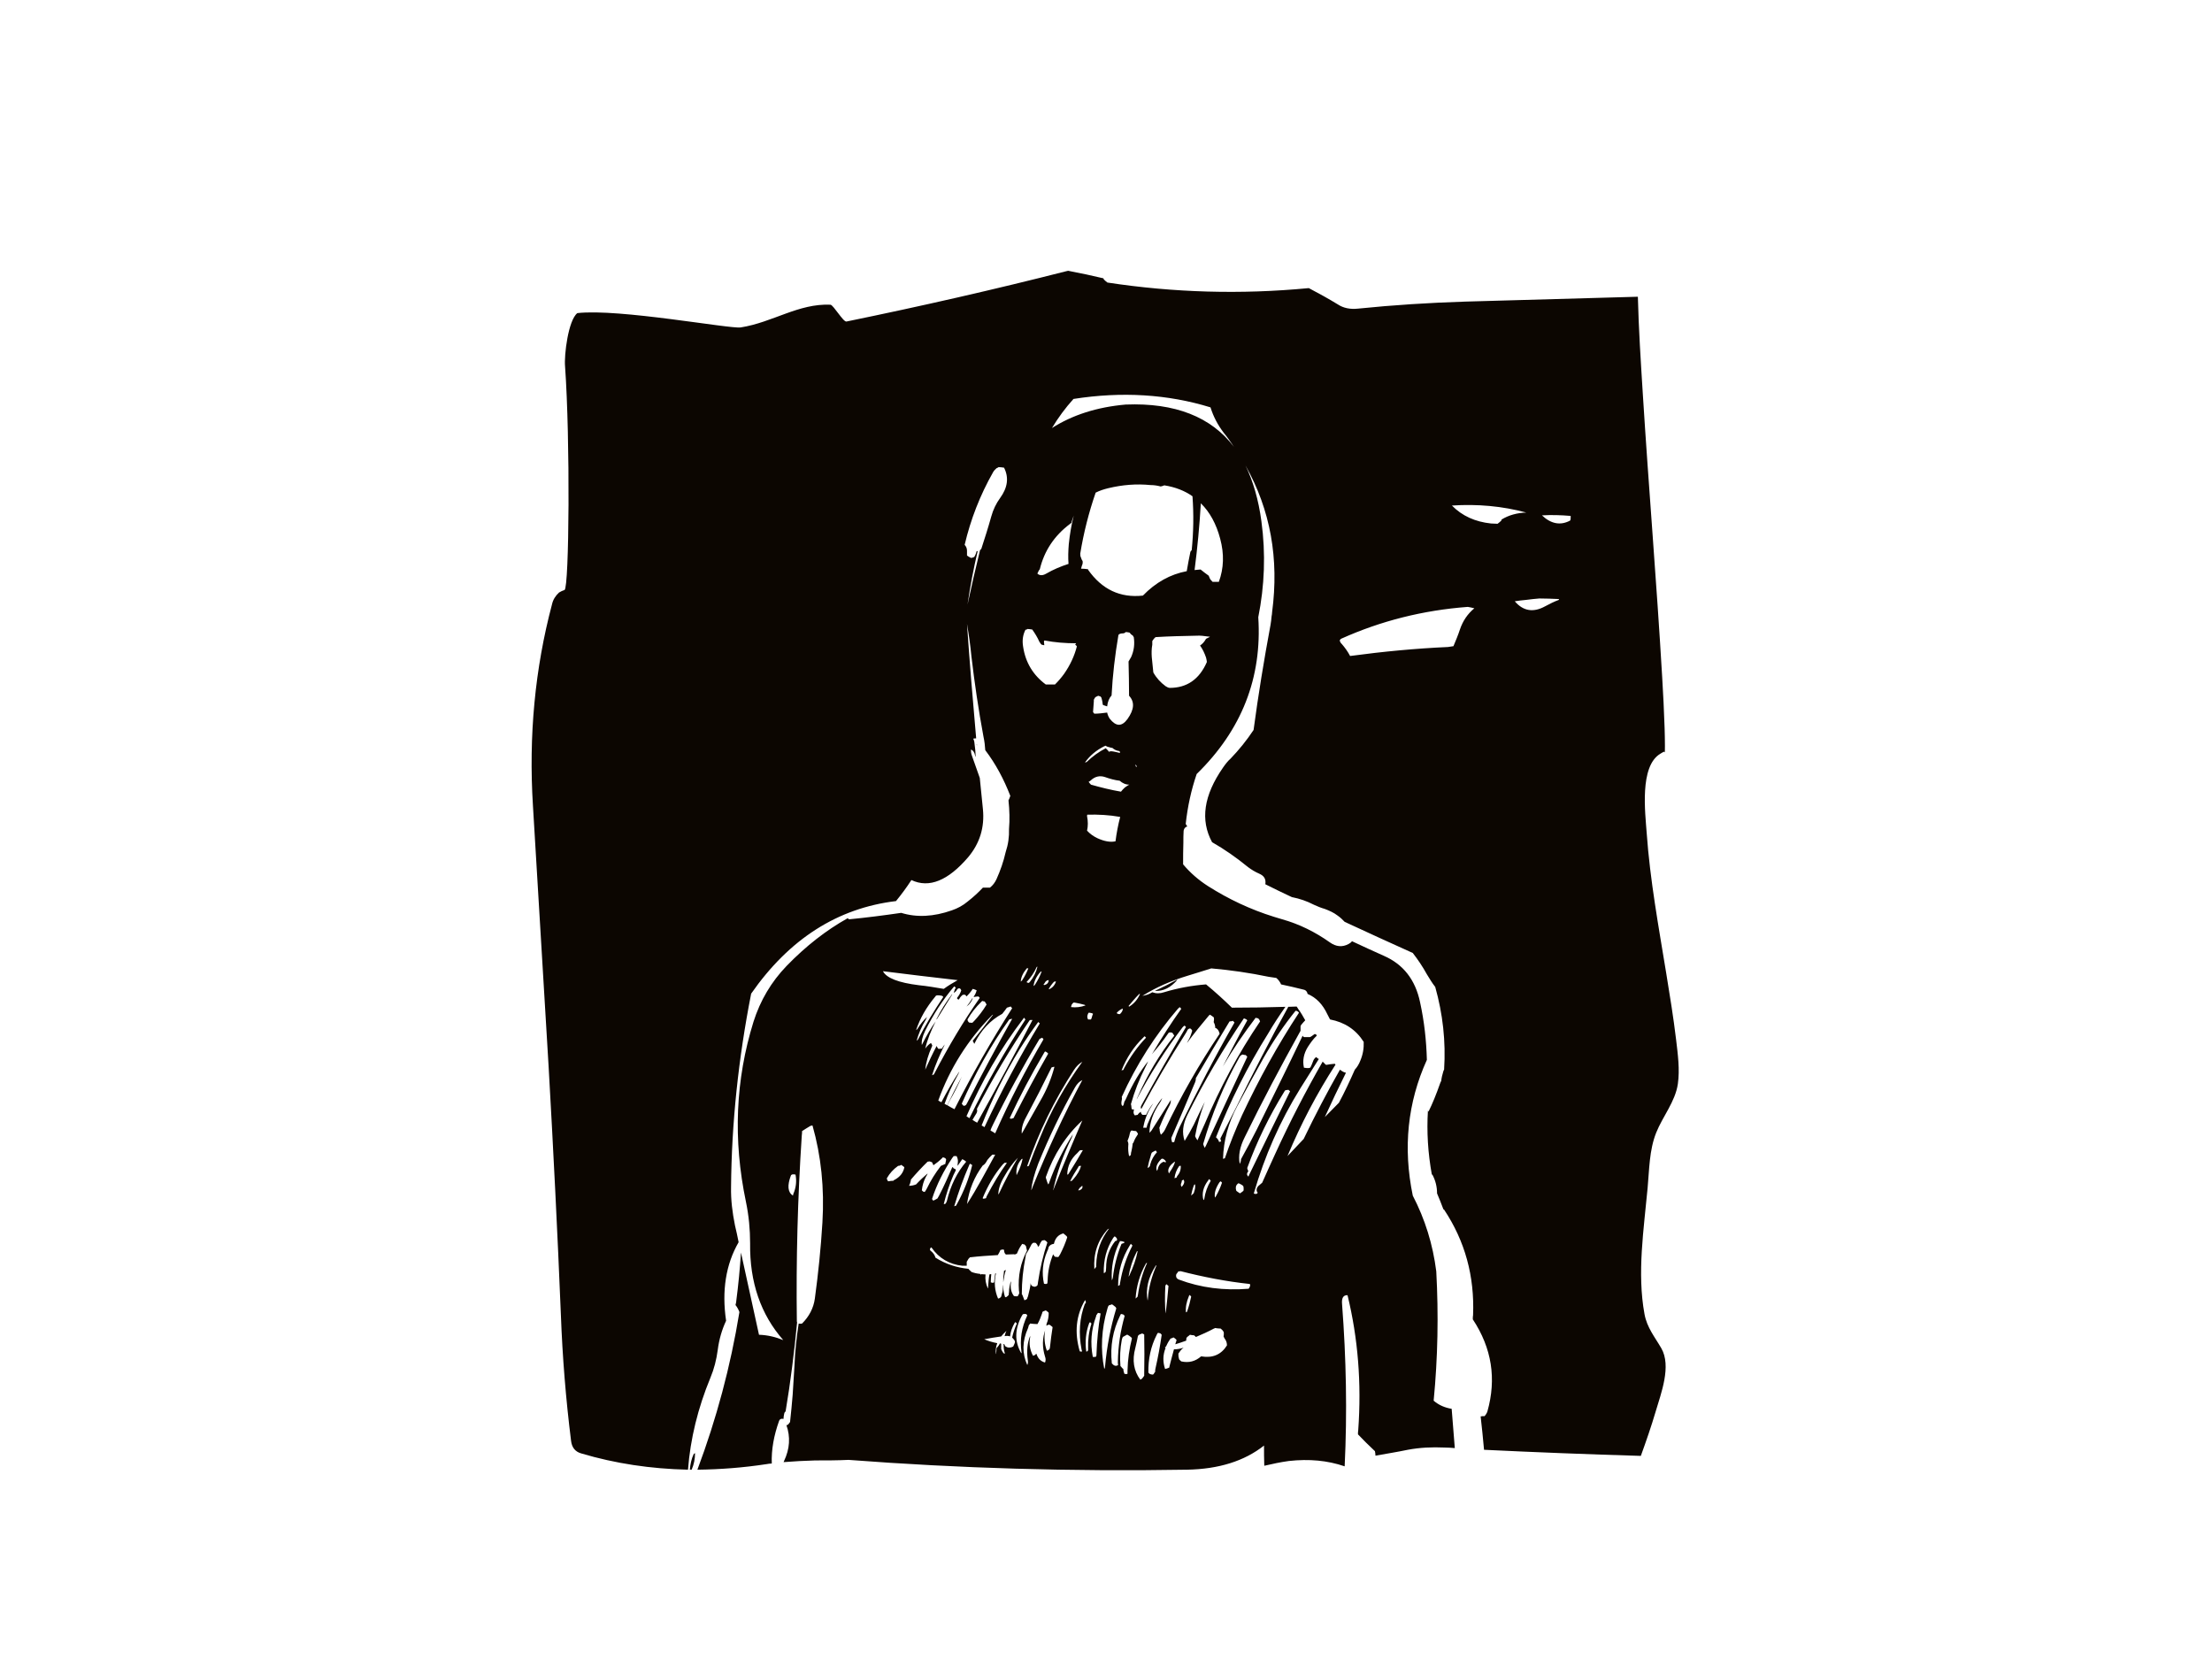 <?xml version="1.0" encoding="utf-8"?>
<!-- Generator: Adobe Illustrator 17.0.0, SVG Export Plug-In . SVG Version: 6.00 Build 0)  -->
<!DOCTYPE svg PUBLIC "-//W3C//DTD SVG 1.1//EN" "http://www.w3.org/Graphics/SVG/1.1/DTD/svg11.dtd">
<svg version="1.1" id="Layer_1" xmlns="http://www.w3.org/2000/svg" xmlns:xlink="http://www.w3.org/1999/xlink" x="0px" y="0px"
	 width="800px" height="600px" viewBox="0 0 800 600" enable-background="new 0 0 800 600" xml:space="preserve">
<g>
	<path fill="#0C0601" d="M598.814,510.437c1.911-6.478,5.749-16.371,2.021-22.833c-2.37-4.109-5.172-7.411-6.08-12.346
		c-2.731-14.834-0.247-30.7,1.122-45.564c0.618-6.715,0.588-13.731,3.101-20.033c2.321-5.822,6.916-11.266,7.84-17.643
		c0.754-5.211-0.012-10.8-0.63-15.98c-0.962-8.057-2.27-16.066-3.578-24.066c-2.743-16.787-5.85-33.641-7.059-50.658
		c-0.516-7.266-2.696-24.223,4.955-28.729c0.903-0.531,1.626-1.128,1.608-0.288c0.018-0.855,0.03-1.71,0.028-2.565
		c-0.005-2.154-0.048-4.308-0.116-6.461c-0.193-6.109-0.514-12.214-0.871-18.317c-2.004-34.315-4.889-68.561-7.034-102.866
		c-0.723-11.569-1.476-23.171-1.762-34.772c-20.837,0.608-41.673,1.203-62.536,1.765c-12.837,0.405-25.769,1.217-38.701,2.537
		c-2.831,0.304-5.285-0.204-7.267-1.521c-3.494-2.131-6.986-4.058-10.478-5.886c-0.093,0-0.093,0-0.188,0
		c-24.448,2.334-48.707,1.624-72.682-2.028c-0.473-0.406-0.944-0.71-1.32-1.218c-0.096,0-0.096-0.201-0.096-0.304
		c-4.247-1.014-8.495-1.928-12.836-2.739c-26.619,6.798-53.426,12.884-80.138,18.363c-1.133,0.203-4.719-5.986-5.758-6.087
		c-11.611-0.507-20.862,6.392-32.471,8.218c-3.776,0.609-43.987-6.9-59.089-5.176c-3.303,2.639-4.814,15.219-4.437,19.277
		c1.888,26.277,1.51,80.047-0.189,80.86c-0.66,0.203-1.32,0.505-1.982,0.911c-1.226,1.118-2.17,2.536-2.548,4.263
		c-6.136,23.131-8.495,47.479-6.891,72.945c1.888,31.347,3.776,62.799,5.664,94.249c1.698,29.829,3.209,59.756,4.437,89.786
		c0.566,15.319,1.793,30.436,3.68,45.551c0.283,2.436,1.51,3.956,3.682,4.566c12.27,3.654,25.108,5.581,38.606,5.884
		c0.849-11.16,3.587-22.319,8.118-33.276c1.321-3.145,2.17-6.492,2.642-10.043c0.473-3.754,1.51-7.305,3.021-10.551
		c-1.605-10.857-0.095-20.392,4.531-28.406c-0.377-2.029-0.849-4.059-1.322-6.089c-0.944-4.665-1.51-9.231-1.416-13.796
		c0.189-23.131,2.644-46.467,7.269-70.002c13.781-19.785,31.242-30.945,52.386-33.482c1.983-2.434,3.871-4.969,5.569-7.608
		c6.418,3.043,13.311,0.203,20.577-8.319c4.154-4.972,5.947-10.753,5.286-17.348c-0.377-3.753-0.754-7.508-1.132-11.262
		c-0.944-2.636-1.888-5.276-2.831-8.015c-0.284-0.711-0.378-1.523-0.378-2.233c0.755,0.204,1.322,1.015,1.51,2.132
		c0,0.203,0.095,0.406,0.189,0.507c0-1.624-0.189-3.45-0.471-5.478c-0.095-0.408-0.189-0.712-0.378-1.117
		c0.283-0.102,0.66-0.102,1.038-0.102c0-0.101,0-0.101,0-0.202c-1.226-13.696-2.359-27.495-3.302-41.192
		c0.66,3.856,1.227,7.713,1.605,11.769c1.132,9.639,2.547,19.277,4.341,28.916c0.378,1.725,0.567,3.347,0.66,4.971
		c3.776,4.971,6.703,10.449,9.062,16.536c-0.095,0.305-0.283,0.71-0.378,1.016c-0.095,0.201-0.189,0.405-0.283,0.608
		c0.377,3.549,0.472,6.999,0.188,10.348c0.095,2.841-0.282,5.58-1.226,8.419c-0.755,3.349-1.887,6.596-3.304,9.74
		c-0.566,1.219-1.321,2.232-2.359,3.044h-2.549c-1.604,1.725-3.492,3.451-5.568,5.073c-1.698,1.421-3.587,2.435-5.664,3.146
		c-6.608,2.333-12.743,2.636-18.313,0.911c-6.323,0.915-12.552,1.725-18.877,2.334c-0.189-0.101-0.377-0.304-0.472-0.406
		c-7.835,4.362-15.197,10.146-22.087,17.247c-5.571,5.784-9.534,12.48-11.988,20.19c-6.514,21.001-7.457,42.611-2.737,65.133
		c1.037,4.971,1.51,10.043,1.51,15.015c-0.189,14.103,3.869,25.768,11.987,35.003c-2.737-1.116-5.664-1.828-8.778-1.929
		c-2.172-9.943-4.343-19.784-6.514-29.725c-0.377,5.782-0.943,11.666-1.698,17.451c0,0.507-0.189,1.015-0.284,1.52
		c0.284,0.406,0.567,0.711,0.756,1.116c0.283,0.507,0.471,0.914,0.66,1.421c-3.209,19.683-8.306,38.653-15.196,57.016
		c8.211-0.1,16.518-0.71,25.107-2.029c0.567-0.101,1.133-0.201,1.794-0.201c-0.19-4.972,0.755-10.146,2.642-15.422
		c0.189-0.607,0.755-0.911,1.606-0.711c0-0.606,0.094-1.113,0.189-1.621c0.093-0.205,0.093-0.409,0.093-0.51
		c0.095-0.204,0.284-0.405,0.472-0.609c1.794-10.652,3.115-21.405,4.154-32.158c-0.094-0.204-0.094-0.407-0.094-0.61
		c-0.283-21.914,0.283-44.234,1.792-67.06c0.095-0.509,0.095-1.014,0.095-1.521c0.944-0.609,1.888-1.219,2.926-1.828
		c0.188-0.101,0.472-0.201,0.85-0.201c3.114,10.956,4.341,22.622,3.587,35.102c-0.567,9.334-1.51,18.464-2.738,27.492
		c-0.473,3.45-2.076,6.492-4.625,9.03c-0.473,0.101-0.85,0.101-1.228,0c-0.754,4.97-1.321,10.043-1.51,15.117
		c-0.189,3.55-0.472,7.103-0.66,10.652c-0.283,3.247-0.567,6.593-0.944,9.84c-0.283,0.408-0.567,0.812-0.945,1.115h-0.376
		c1.51,4.264,1.226,8.624-0.85,12.987c-0.095,0.204-0.095,0.305-0.189,0.408c3.869-0.305,7.645-0.508,11.42-0.61
		c3.965,0,8.023,0,12.082-0.203c39.834,3.041,80.611,4.261,122.426,3.549c11.515-0.201,20.766-3.144,27.846-8.722
		c0,2.436,0,4.867,0.094,7.302c3.02-0.711,5.946-1.317,8.873-1.724c7.362-0.811,13.97-0.203,20.198,1.929
		c0.946-19.482,0.568-38.96-0.943-58.742c-0.189-2.13,0.473-3.248,1.982-3.144c3.775,15.522,5.097,31.755,3.87,48.799
		c-0.095,0.505-0.095,1.014-0.095,1.521c1.702,1.826,3.776,3.855,6.136,6.086c0.095,0.51,0.188,1.015,0.188,1.625
		c3.966-0.711,7.835-1.32,11.705-2.131c4.341-0.812,8.684-1.015,13.215-0.812c1.32,0,2.547,0.102,3.776,0.203
		c-0.379-4.77-0.755-9.535-1.132-14.203c-2.455-0.405-4.627-1.318-6.515-2.943c1.511-15.623,1.795-31.146,0.945-46.767
		c-1.227-9.74-4.059-18.871-8.495-27.392c-3.587-17.351-1.888-33.685,5.098-49.104c-0.189-7-0.945-13.899-2.454-20.798
		c-1.699-8.218-6.135-13.798-13.121-16.841c-3.87-1.726-7.643-3.449-11.515-5.274c-0.283,0.404-0.661,0.709-1.228,1.013
		c-2.266,1.216-4.53,1.015-6.796-0.609c-5.286-3.755-11.044-6.594-17.179-8.32c-1.039-0.304-1.981-0.609-3.021-0.912
		c-8.495-2.64-16.424-6.393-23.785-11.06c-3.493-2.232-6.515-4.87-9.062-7.914c0-2.637,0-5.174,0.094-7.811
		c0-1.421,0-2.941,0.095-4.362c0.095-0.203,0.095-0.404,0.188-0.608c0.284-0.507,0.661-0.811,1.134-0.912
		c-0.19-0.306-0.378-0.61-0.567-0.913c0.661-6.191,1.983-12.277,3.965-18.061c16.33-15.928,23.693-34.897,22.277-56.71
		c2.265-11.365,2.737-22.93,1.132-34.698c-1.038-7.813-3.02-14.507-5.758-20.189c9.062,16.131,12.176,33.784,9.628,53.058
		c0,0.507-0.096,1.015-0.189,1.523c-0.094,1.014-0.189,2.028-0.377,3.044c-2.36,12.681-4.437,25.362-6.136,38.044
		c-2.548,3.855-5.38,7.306-8.307,10.349c-1.038,0.913-1.888,2.029-2.737,3.247c-6.985,10.043-8.306,18.972-3.964,26.989
		c4.435,2.535,8.684,5.476,13.026,9.026c1.226,0.914,2.549,1.725,3.965,2.334c1.888,0.812,2.549,2.028,2.267,3.856
		c3.208,1.622,6.417,3.145,9.626,4.667c2.739,0.507,5.38,1.418,7.93,2.739c1.321,0.609,2.548,1.114,3.963,1.521
		c1.604,0.609,3.211,1.318,4.532,2.334c1.038,0.71,1.888,1.52,2.641,2.331c8.308,3.857,16.52,7.612,24.637,11.262
		c1.888,2.435,3.587,4.973,5.098,7.711c0.944,1.521,1.886,3.146,3.019,4.566c2.738,9.74,3.871,19.682,3.21,29.928
		c-0.095,0.101-0.189,0.305-0.283,0.609c-0.377,1.217-0.661,2.435-0.755,3.449c-0.189,0.305-0.283,0.609-0.378,0.812
		c-1.416,4.059-2.831,7.508-4.247,10.349c0-0.203-0.095-0.304-0.188-0.406c-0.473,7.607,0,15.32,1.415,23.131
		c0.093,0,0.189,0,0.189,0c1.132,2.131,1.699,4.363,1.699,6.799c0.85,1.927,1.51,3.752,2.265,5.681
		c0.095,0.101,0.189,0.203,0.283,0.203c7.551,11.362,11.042,24.043,10.477,38.145c-0.095,0.406-0.095,0.915-0.095,1.524
		c6.893,10.449,8.59,21.507,5.287,33.275c-0.189,0.609-0.567,1.219-1.039,1.728c-0.471,0-0.943,0-1.416,0.101
		c0.473,3.956,0.85,8.013,1.229,12.072c18.902,0.918,37.805,1.646,56.708,2.206C595.357,521.22,597.209,515.875,598.814,510.437z
		 M361.715,180.097c-1.416,1.927-2.549,4.262-3.209,6.696c-1.133,4.058-2.36,7.913-3.588,11.668
		c-0.094,0.203-0.282,0.304-0.378,0.407c-0.094,0-0.094,0-0.094,0.101c-1.605,6.492-3.114,13.086-4.53,19.682
		c0.943-6.494,2.17-12.989,3.681-19.379c-0.095,0-0.284,0.104-0.379,0.104c-0.093,0.201-0.189,0.404-0.189,0.607
		c-0.189,0.507-0.377,1.015-0.66,1.422c-0.189,0.101-0.284,0.101-0.378,0.202c-0.283,0-0.471,0.102-0.66,0.203
		c-0.378-0.101-0.661-0.304-1.039-0.507c-0.188-0.101-0.377-0.304-0.566-0.404v-1.725c0-0.811-0.283-1.521-0.849-2.131
		c2.17-9.232,5.568-17.955,10.288-26.277c0.283-0.507,0.755-1.014,1.226-1.419c0.283-0.102,0.473-0.204,0.66-0.305v-0.102
		c0.757,0,1.416,0.102,2.077,0.203C364.923,172.691,364.451,176.343,361.715,180.097z M287.239,430.992
		c-0.189,0.405-0.377,0.912-0.471,1.421c-1.889-1.219-2.078-3.654-0.756-7.206c0.189-0.505,0.756-0.608,1.7-0.404
		C288.089,426.832,287.995,428.861,287.239,430.992z M375.401,206.981c0.094-0.203,0.189-0.406,0.283-0.609
		c0.189-0.203,0.284-0.406,0.378-0.507c1.605-6.595,5.192-12.072,10.855-16.332c0.188-0.205,0.378-0.306,0.567-0.408
		c0.189-0.911,0.566-1.825,0.848-2.638c-0.848,3.348-1.415,6.696-1.793,10.349c-0.189,2.434-0.283,4.768-0.094,7.102
		c-2.832,0.912-5.476,2.028-8.118,3.551c-1.227,0.708-2.266,0.708-3.115,0C375.212,207.286,375.307,207.084,375.401,206.981z
		 M370.87,227.779c0.094,0,0.189-0.101,0.378-0.101c0.094,0,0.188-0.102,0.282-0.102v-0.1c0.567,0,1.133,0.1,1.795,0.202
		c0.944,1.319,1.888,2.841,2.548,4.363c0.283,0.407,0.472,0.813,0.849,1.118c0.284,0.101,0.661,0.101,0.945,0.203
		c0-0.203,0-0.305,0-0.305c-0.095-0.406-0.095-0.814-0.095-1.217c0.095,0,0.095-0.103,0.189-0.204
		c3.68,0.71,7.55,1.016,11.421,1.016c-0.095,0.102-0.189,0.406-0.378,0.507c0.094,0,0.189,0.101,0.189,0.101
		c0.189,0.102,0.284,0.303,0.472,0.507c-0.849,3.347-2.36,6.697-4.624,9.943c-1.038,1.421-2.077,2.638-3.304,3.854h-3.303
		c-4.531-3.348-7.363-7.914-8.213-13.694C369.643,231.635,369.927,229.605,370.87,227.779z M422.408,373.874
		c0.094-0.205,0.189-0.306,0.378-0.409c0.094,0,0.189-0.101,0.282-0.101c0.284,0,0.567,0.101,0.85,0.101
		c0.189,0.203,0.378,0.409,0.474,0.609c0.093,0.102,0.188,0.305,0.283,0.508c-5.38,6.798-9.721,14.202-13.214,22.118
		c-0.189,0.305-0.284,0.609-0.378,0.913c4.813-9.133,10.383-17.857,16.612-26.075c0.189-0.201,0.473-0.507,0.756-0.608
		c0.094,0.101,0.283,0.305,0.471,0.507c-5.475,9.334-10.854,18.669-16.046,28.203c-0.378,0.61-0.378,1.116-0.095,1.422
		c4.909-9.234,10.195-18.161,15.764-26.886c0.377-0.609,0.755-1.217,1.038-1.826c0.66-0.609,1.132-0.507,1.604,0.405
		c-0.377,1.318-0.849,2.639-1.604,3.856c-0.095,0.203-0.189,0.406-0.283,0.609c2.454-3.346,5.097-6.594,7.834-9.842
		c0.189-0.203,0.283-0.304,0.473-0.405c0.471,0.305,0.944,0.609,1.416,1.014c0,0.305,0.094,0.709,0,1.014
		c0,0.204,0,0.408-0.094,0.609c0.283,0.508,0.471,1.016,0.565,1.625c0,0.203,0,0.303-0.094,0.404
		c0.756,0.305,1.227,0.811,1.51,1.624c0,0.202,0.189,0.405,0.189,0.61c-7.363,10.956-13.97,22.418-19.728,34.595
		c-0.377,0.81-0.943,1.418-1.51,1.928c-0.285-0.61-0.473-1.319-0.473-2.029c-0.094-0.205-0.094-0.409-0.094-0.509
		c1.133-2.841,2.359-5.58,3.774-8.218c0.284-0.607,0.378-1.115,0.378-1.826c-2.265,3.652-4.625,7.307-6.984,11.059
		c-0.189,0.304-0.473,0.507-0.755,0.812c0.095-3.755,1.321-7.304,3.775-10.857c0.378-0.608,0.661-1.114,0.85-1.724
		c-1.983,2.434-3.776,5.682-5.379,9.637c-0.096,0.407-0.19,0.71-0.285,1.117h-1.226c0.472-2.637,1.415-5.276,3.021-7.813
		c0.283-0.405,0.471-0.71,0.66-1.012c-0.849,0.912-1.509,2.028-2.169,3.246c-0.096,0.304-0.285,0.608-0.474,0.912h-1.32
		c-0.189-0.202-0.379-0.405-0.473-0.609c0-0.101-0.095-0.304-0.095-0.506c-0.283,0.203-0.566,0.405-0.754,0.608
		s-0.283,0.306-0.376,0.507c-0.378,0.102-0.756,0.102-1.038,0.203c-0.473-0.507-0.567-1.115-0.378-1.724
		c0.093-0.102,0-0.305,0-0.507c-0.567,0.303-0.85,0-0.85-0.711c0-0.407-0.094-0.812-0.189-1.117c1.321-4.666,3.02-9.03,5.192-13.289
		c0.378-0.71,0.756-1.522,1.039-2.232c-2.927,3.652-5.569,8.117-7.93,13.393c-0.189,0.405-0.376,0.81-0.661,1.216
		c-0.093,0.304-0.189,0.711-0.283,1.115c-0.094,0.102-0.188,0.305-0.283,0.507c-0.567-0.302-0.661-1.012-0.376-2.231
		c0.093-0.306,0.093-0.71,0-1.115c5.285-11.668,12.081-22.321,20.293-31.857c0.283-0.303,0.472-0.406,0.661-0.609
		c0.189,0.203,0.377,0.407,0.567,0.609c-3.682,5.174-7.079,10.45-10.384,16.03c-0.095,0.102-0.189,0.203-0.283,0.407
		C418.632,378.946,420.614,376.511,422.408,373.874z M454.122,368.09c0.378,0.1,0.661,0.202,0.945,0.202
		c0.095,0.203,0.283,0.404,0.471,0.609c0,0.203,0.095,0.305,0.189,0.508c-7.929,11.667-14.536,24.045-20.011,37.031
		c-0.945,2.029-1.794,4.058-2.642,5.986c-0.189-0.304-0.378-0.609-0.567-0.912c-0.095-0.205-0.19-0.406-0.283-0.609
		c0.754-4.262,1.981-8.321,3.492-12.378c-1.321,2.638-2.642,5.375-3.964,8.217c-1.039,2.028-2.171,4.058-3.303,5.885
		c-1.039-2.942-0.661-5.986,0.944-9.333c6.136-12.276,12.931-23.842,20.482-35.002c0.283,0.101,0.471,0.203,0.756,0.305
		c0.189,0.1,0.376,0.304,0.471,0.404c-3.115,5.581-5.947,11.162-8.873,16.742C445.911,379.452,449.875,373.669,454.122,368.09z
		 M436.188,414.251c-0.189,0.303-0.283,0.609-0.472,0.912c0-0.102-0.095-0.203-0.188-0.405c-0.189-0.305-0.284-0.711-0.379-1.015
		c3.115-10.856,7.457-21.304,13.026-31.245c0.284-0.61,0.66-0.915,1.227-1.118c0.377,0.102,0.755,0.203,1.133,0.203
		c0.189,0.203,0.377,0.407,0.566,0.609C446.1,392.743,441.191,403.496,436.188,414.251z M437.887,427.033
		c-1.227,2.029-1.982,4.161-2.359,6.595c0,0.102-0.095,0.305-0.284,0.406c-0.66-2.332-0.095-4.768,1.7-7.102
		c0.093-0.201,0.188-0.304,0.377-0.507C437.509,426.629,437.699,426.832,437.887,427.033z M431.846,431.092
		c0,0.203-0.094,0.406-0.189,0.508c-0.283,0.304-0.567,0.506-0.849,0.812c0.189-1.32,0.566-2.639,1.038-3.858
		c0.095-0.101,0.189-0.202,0.378-0.202C432.318,429.266,432.224,430.179,431.846,431.092z M427.693,428.861
		c-0.095,0.1-0.188,0.202-0.283,0.405c-0.377-0.405-0.471-0.913-0.093-1.622c0-0.102,0.093-0.304,0.093-0.406
		c0-0.204,0-0.305,0.096-0.305c0-0.101,0.093-0.101,0.188-0.101c0.189-0.101,0.283-0.101,0.378-0.203
		C428.449,427.339,428.354,428.049,427.693,428.861z M426.749,407.352c-0.849,1.826-1.604,3.755-2.076,5.682
		c-0.283,0-0.472,0.1-0.756,0.1c-0.093-0.304-0.188-0.709-0.283-1.116v-0.506c2.925-6.698,5.758-13.395,8.59-20.089
		c0.189-0.406,0.283-0.913,0.283-1.523c3.964-6.798,8.022-13.694,12.176-20.493c0.377,0,0.662-0.101,0.944-0.101
		c0-0.103,0.189-0.103,0.283-0.103c0.189,0.203,0.378,0.405,0.566,0.609C439.492,381.99,432.979,394.569,426.749,407.352z
		 M419.953,419.223c0.189-0.203,0.473-0.203,0.755-0.103c0.189,0.103,0.377,0.305,0.66,0.508c0.095,0.203,0.189,0.404,0.378,0.507
		c-0.095,0.202-0.189,0.202-0.189,0.202c-0.283,0-0.472,0-0.66-0.202c-1.133,0.406-1.889,1.318-2.173,2.739
		c-0.093,0.203-0.188,0.405-0.282,0.61C417.877,422.267,418.348,420.847,419.953,419.223z M415.989,421.15
		c0,0.101-0.095,0.304-0.095,0.507c-0.093,0.203-0.188,0.304-0.282,0.405c-0.189,0.204-0.378,0.305-0.567,0.305
		c0.283-1.421,0.661-2.943,1.133-4.362c0.094-0.406,0.188-0.811,0.377-1.116c0.283-0.203,0.566-0.405,0.85-0.508
		c0.189-0.1,0.377-0.201,0.567-0.304c0.095,0.204,0.283,0.407,0.472,0.61C417.31,417.903,416.461,419.425,415.989,421.15z
		 M421.464,465.079c0.094-0.306,0.189-0.506,0.471-0.607c0.19,0.201,0.379,0.404,0.662,0.607c-0.283,3.145-0.567,6.29-0.945,9.336
		c0,0.2-0.095,0.404-0.095,0.609C421.274,472.18,421.274,468.833,421.464,465.079z M424.578,420.337
		c0.095-0.101,0.283-0.202,0.378-0.202c-0.189,1.015-0.85,2.232-1.889,3.753c-0.093,0.205-0.188,0.406-0.282,0.507
		C422.125,423.179,422.691,421.759,424.578,420.337z M426.371,421.86c0.189-0.203,0.378-0.303,0.661-0.203
		c0.094,1.42-0.377,2.637-1.322,3.755c-0.093,0.203-0.189,0.303-0.189,0.506c-0.283,0-0.471,0.102-0.755,0.205
		C424.956,424.496,425.522,423.077,426.371,421.86z M393.145,300.42c0.378-1.623,0.378-3.349,0-5.276c0-0.101,0-0.305,0.095-0.507
		c3.965-0.1,7.929,0.102,11.894,0.812c-0.756,2.84-1.321,5.884-1.699,8.825c-1.888,0.407-4.059,0-6.513-1.115
		C395.412,302.449,394.185,301.536,393.145,300.42z M395.317,366.67c-0.189,0.304-0.283,0.709-0.377,1.014
		c-0.095,0.407-0.189,0.71-0.377,1.013h-1.039c-0.283-0.506-0.378-1.013-0.188-1.622c0.095-0.405,0.283-0.609,0.376-0.81
		c0.285,0,0.567,0,0.851,0.101C394.845,366.365,395.035,366.466,395.317,366.67z M408.343,251.621
		c2.078,2.232,1.889,4.97-0.566,8.421c-2.075,2.84-4.153,2.738-6.419-0.102c-0.472-0.708-0.754-1.42-0.943-2.231
		c-1.606,0.202-3.115,0.405-4.625,0.405c-0.19-0.203-0.378-0.405-0.473-0.608c0.095-1.218,0.189-2.536,0.283-3.854v-0.611
		c0.095-0.1,0.19-0.305,0.284-0.508c0.094-0.202,0.283-0.406,0.472-0.507c0.189-0.101,0.378-0.203,0.567-0.203
		c0.094-0.101,0.094-0.203,0.094-0.203c0.283,0,0.566,0.203,0.849,0.203c0.189,0.101,0.378,0.304,0.473,0.508
		c0.189,0.61,0.283,1.115,0.378,1.622c0,0.405,0.093,0.711,0.189,1.016c0.472,0.1,1.038,0.403,1.51,0.505
		c0.189-1.723,0.754-3.043,1.605-3.956c0.376-7.304,1.227-14.507,2.453-21.709c0-0.306,0.377-0.609,1.132-0.711
		c0.755,0,1.226-0.103,1.51-0.507c0.473,0,0.945,0.101,1.417,0.203c0.283,0.405,0.66,0.81,1.132,1.015
		c0.094,0.202,0.189,0.403,0.377,0.608c0.378,2.536,0.093,4.87-0.944,7.203c-0.283,0.506-0.66,1.117-0.944,1.624
		C408.25,243.403,408.343,247.46,408.343,251.621z M405.417,286.319c-3.586-0.609-7.267-1.521-10.854-2.536
		c-0.283-0.306-0.566-0.612-0.851-1.016c0.285-0.101,0.473-0.306,0.757-0.507c1.604-1.521,3.396-1.827,5.19-1.217
		c1.699,0.608,3.492,1.116,5.286,1.318c1.039,0.913,2.171,1.422,3.494,1.422c-0.661,0.305-1.134,0.709-1.606,1.015
		C406.267,285.305,405.795,285.812,405.417,286.319z M406.078,364.742c0,0.709-0.283,1.216-0.754,1.724
		c-0.095,0.102-0.189,0.203-0.283,0.305c-0.283,0-0.662,0-0.944-0.203c-0.096,0-0.189-0.102-0.189-0.304
		C404.568,365.554,405.323,365.046,406.078,364.742z M399.376,269.884c0.189,0,0.283-0.102,0.377-0.204
		c0.472,0.305,1.038,0.508,1.604,0.609c0.284,0.101,0.662,0.203,0.944,0.203c0.661,0.608,1.511,1.015,2.36,1.115
		c0.189,0,0.283,0.102,0.378,0.305v0.404c-0.944-0.202-1.983-0.507-3.02-0.608c-0.378,0-0.662,0-0.945,0.203
		c-0.189-0.305-0.378-0.508-0.567-0.71c-0.189-0.103-0.377-0.407-0.567-0.609c-2.548,1.319-4.814,2.943-6.89,4.972
		c-0.283,0.101-0.472,0.203-0.66,0.203C394.185,273.232,396.545,271.304,399.376,269.884z M400.509,444.686
		c0.189-0.101,0.377-0.303,0.567-0.303c-2.926,3.755-4.53,8.115-4.625,13.289v0.507c-0.189,0.305-0.473,0.509-0.661,0.811
		C395.412,453.311,397.016,448.645,400.509,444.686z M402.585,447.73c0.095-0.202,0.378-0.404,0.566-0.609
		c0.284,0.204,0.473,0.407,0.662,0.609c0.095,0.204,0.188,0.305,0.188,0.508c0,0.202,0,0.305-0.093,0.407
		c-0.189,0.101-0.284,0.201-0.567,0.201c-2.171,2.74-3.304,5.986-3.304,9.74c0,0.303-0.094,0.711-0.094,1.114
		c0,0.205-0.094,0.306-0.189,0.408c-0.095,0.101-0.283,0.303-0.565,0.303C399.092,455.745,400.132,451.586,402.585,447.73z
		 M404.757,449.455c0.188-0.203,0.283-0.507,0.283-0.609c0.566,0,1.038,0.102,1.51,0.304c0.093,0,0.189,0.103,0.189,0.204
		c-0.095,0-0.189,0.101-0.284,0.202c-0.282,0.102-0.566,0.203-0.849,0.305c-1.605,3.958-2.643,8.016-3.115,12.175
		c-0.095,0.407-0.189,0.71-0.378,1.015C401.831,458.383,402.681,453.919,404.757,449.455z M408.627,450.366
		c0.094-0.201,0.189-0.302,0.377-0.506c0.189,0.203,0.378,0.406,0.566,0.608c-2.17,4.161-3.681,8.726-4.436,13.292
		c-0.094,0.203-0.094,0.405-0.094,0.507c0,0.203,0,0.404-0.095,0.505c-0.188,0.103-0.377,0.205-0.567,0.306
		C404.378,459.804,405.795,454.933,408.627,450.366z M407.777,412.628c0.378-0.912,0.661-1.724,0.85-2.741
		c0.094-0.406,0.283-0.809,0.566-1.013c0.189,0,0.473,0,0.661,0.101c0.377,0,0.754,0.103,1.039,0.103
		c0.188,0.2,0.282,0.403,0.47,0.608c0.096,0.201,0.189,0.303,0.189,0.507c-0.566,0.812-1.132,1.724-1.51,2.74
		c0,0.201-0.189,0.403-0.377,0.608c-0.095,1.013-0.283,1.928-0.473,2.84c-0.094,0.306-0.189,0.712-0.189,1.014
		c0,0.204,0,0.306-0.095,0.408c-0.189,0.203-0.376,0.304-0.567,0.304c-0.282-1.217-0.376-2.535-0.282-3.855
		C408.155,413.743,408.06,413.134,407.777,412.628z M411.081,452.803c0-0.202,0.189-0.305,0.378-0.305
		c-0.566,2.841-1.605,5.783-3.021,8.829c-0.096,0.1-0.189,0.303-0.283,0.403C408.627,458.789,409.57,455.745,411.081,452.803z
		 M414.384,457.064c0.094-0.202,0.189-0.302,0.471-0.302c-1.604,3.549-2.736,7.507-3.303,11.563
		c-0.093,0.204-0.093,0.409-0.093,0.609c-0.284,0.204-0.473,0.509-0.756,0.71C410.986,465.181,412.214,460.919,414.384,457.064z
		 M406.551,386.351c-0.095,0.203-0.189,0.507-0.283,0.608c-0.283,0-0.473,0.103-0.661,0.204c1.794-4.565,4.436-8.624,7.929-11.971
		c0.095-0.203,0.283-0.305,0.472-0.406c0.189,0.203,0.378,0.406,0.472,0.507C411.363,378.539,408.721,382.294,406.551,386.351z
		 M408.438,364.032c-0.096,0-0.189,0-0.283-0.204c1.132-1.318,2.359-2.84,3.775-4.26c0.094-0.1,0.189-0.1,0.377-0.1
		C411.459,361.394,410.231,362.914,408.438,364.032z M410.514,276.578c0.189,0,0.283,0.102,0.473,0.305
		c0.095,0.103,0.095,0.203,0.095,0.406c0,0-0.095,0.101-0.188,0.101C410.797,277.086,410.703,276.781,410.514,276.578z
		 M393.523,206.069c0-0.102,0-0.203,0-0.203c-0.85-0.101-1.698-0.204-2.547-0.204c0.094-0.404,0.188-0.708,0.282-1.012
		c0.285-0.609,0.379-1.116,0.285-1.725c-0.285-0.407-0.473-0.812-0.567-1.218c-0.284-0.508-0.284-1.015-0.284-1.522
		c1.227-7.508,3.115-14.914,5.57-22.016c1.416-0.711,2.927-1.216,4.624-1.622c5.098-1.218,10.1-1.623,15.198-1.118
		c1.321,0,2.548,0.204,3.681,0.507c0.472-0.1,0.944-0.202,1.321-0.406c3.871,0.609,7.363,1.928,10.194,3.958
		c0.473,6.492,0.378,12.985-0.283,19.48c-0.189,0.202-0.378,0.406-0.472,0.607c-0.473,2.333-0.944,4.668-1.323,7
		c-5.945,1.117-11.231,4.059-15.856,8.828C405.134,216.315,398.527,213.17,393.523,206.069z M392.296,363.421
		c0.095,0.102,0.189,0.102,0.284,0.203c-1.7,0.609-3.398,0.812-5.191,0.609c0-0.203,0-0.407,0.094-0.507
		c0-0.204,0.094-0.405,0.283-0.609c0.095-0.204,0.283-0.305,0.473-0.507h0.472C389.938,362.814,391.164,363.118,392.296,363.421z
		 M379.365,427.947c0,0.102-0.094,0.203-0.283,0.406c-0.283-0.71-0.567-1.32-0.755-2.131c-0.094-0.1-0.094-0.305-0.094-0.507
		c2.831-8.116,7.267-15.015,13.213-20.493c-3.493,8.013-6.983,16.335-10.382,24.854c0,0.203-0.096,0.306-0.189,0.407
		c1.416-6.495,3.682-12.885,6.797-19.176c0.094-0.403,0.282-0.708,0.377-1.114C384.557,415.672,381.63,421.557,379.365,427.947z
		 M378.799,449.354c-1.511,4.565-2.643,9.334-3.398,14.407c0,0.302-0.094,0.711-0.189,1.115c-0.19,0.102-0.283,0.203-0.378,0.305
		c-0.282,0.101-0.472,0.2-0.66,0.2c-0.944-0.1-1.415-0.609-1.415-1.418c-0.096,1.418-0.472,2.839-0.851,4.361
		c-0.094,0.409-0.189,0.814-0.378,1.118c0,0.201-0.094,0.404-0.188,0.404c-0.283,0.203-0.472,0.303-0.85,0.407
		c-0.189-0.61-0.472-1.116-0.66-1.725c-0.095-0.204-0.189-0.405-0.283-0.507c0-4.566,0.472-9.03,1.322-13.29
		c0.094-0.407,0.094-0.812,0.189-1.118c0.66-1.012,1.32-2.128,1.887-3.347c0.095-0.203,0.189-0.406,0.378-0.508
		c0.095-0.203,0.283-0.203,0.471-0.303c0.284,0,0.567,0,0.85,0.101c0.189,0.203,0.284,0.408,0.473,0.609
		c0.094,0.101,0.189,0.303,0.189,0.507c0.188,0.405,0.472,0.101,0.849-0.914c0.189-0.303,0.283-0.609,0.566-0.913
		c0-0.1,0.095-0.1,0.189-0.201c0.189,0,0.376-0.102,0.66-0.102v-0.103c0.283,0.103,0.567,0.306,0.755,0.406
		C378.515,449.049,378.611,449.15,378.799,449.354z M373.419,429.368c-0.095,0.405-0.283,0.811-0.473,1.116
		c0.283-2.74,1.133-5.885,2.548-9.637c3.871-9.539,8.307-18.77,13.31-27.597c0.755-1.318,1.604-2.13,2.642-2.637
		C384.746,403.091,378.799,416.077,373.419,429.368z M376.061,411.615c-1.416,3.346-2.737,6.694-3.965,10.043
		c-0.283,0.101-0.471,0.101-0.66,0.203c4.247-12.48,9.912-24.045,16.99-34.901c0.851-1.318,1.888-2.332,3.02-2.942
		C385.311,392.439,380.121,401.569,376.061,411.615z M344.913,422.57c-0.095-0.203-0.284-0.405-0.473-0.507
		c-1.509,3.45-3.02,6.898-4.813,10.35c-0.189,0.304-0.378,0.708-0.567,1.013c-0.471,0.305-0.944,0.507-1.51,0.813
		c-0.188-0.204-0.376-0.408-0.471-0.61c1.698-5.275,4.246-10.248,7.362-14.913c0.189-0.203,0.378-0.406,0.473-0.609h1.038
		c0.377,0.71,0.566,1.421,0.472,2.231c-0.095,0.51-0.095,0.914-0.095,1.32c0.566-0.81,1.133-1.625,1.699-2.434
		c0.472,0.202,0.944,0.507,1.416,0.913c-3.304,3.854-5.665,8.623-6.985,14.203c-0.095,0.202-0.095,0.406-0.284,0.609
		c0,0.201-0.093,0.303-0.283,0.404c-0.095,0.103-0.284,0.103-0.568,0.103c0.85-3.451,1.983-7.002,3.494-10.451
		c0.283-0.609,0.568-1.116,0.849-1.724c0-0.101,0-0.305,0-0.305C345.479,422.775,345.196,422.671,344.913,422.57z M377.761,356.22
		c-0.095,0.1-0.189,0-0.378-0.101c0.283-0.408,0.566-0.711,0.755-1.118c0.189-0.1,0.283-0.203,0.473-0.405
		c0.188,0,0.376-0.102,0.565-0.102c0-0.101,0.095-0.101,0.095-0.101C379.272,355.409,378.704,356.018,377.761,356.22z
		 M381.158,355.104c0.189-0.102,0.472-0.202,0.755-0.102c-0.377,1.118-1.038,2.028-2.171,2.638c-0.094,0.1-0.283,0.1-0.471,0.1
		C379.743,356.829,380.404,355.915,381.158,355.104z M377.949,380.265c0.284,0.101,0.566,0.203,0.755,0.405
		c0.189,0.102,0.283,0.203,0.378,0.405c-4.248,7.405-8.306,15.015-12.177,22.624c-0.095,0.202-0.189,0.405-0.283,0.609
		c-0.378,0.203-0.754,0.303-1.038,0.303c-0.189,0-0.283-0.101-0.377-0.303c3.681-7.913,7.74-15.625,12.177-23.132
		C377.572,380.772,377.761,380.568,377.949,380.265z M359.921,409.887c-0.566-0.406-1.133-0.709-1.7-1.013
		c0.189-0.711,0.567-1.421,0.945-2.232c5.097-10.45,10.666-20.696,16.707-30.74c0.095-0.203,0.189-0.203,0.377-0.306
		c0.095,0,0.284-0.101,0.472-0.201c0,0,0.095,0,0.189-0.102c0.189,0.203,0.376,0.406,0.472,0.609
		C370.964,386.859,365.112,398.118,359.921,409.887z M356.145,407.453c-0.094,0.102-0.094,0.205-0.094,0.205
		c-0.284-0.205-0.661-0.408-1.038-0.609c3.775-9.539,8.306-18.669,13.782-27.597c2.17-3.449,4.436-6.797,6.7-9.842
		c0.189,0.204,0.378,0.407,0.567,0.508C368.699,382.294,362.091,394.671,356.145,407.453z M374.268,356.22
		c-0.189,0.1-0.283,0.303-0.473,0.404c0.189-1.722,1.038-3.55,2.549-5.173c0.095-0.102,0.189-0.102,0.377-0.102
		C376.156,352.972,375.307,354.597,374.268,356.22z M372.475,355.104c-0.095,0.202-0.283,0.305-0.567,0.406
		c-0.189-0.101-0.472-0.204-0.66-0.305c1.51-1.623,2.737-3.348,3.681-5.48c0,0,0.093-0.1,0.283-0.1
		C374.74,351.654,373.796,353.48,372.475,355.104z M372.38,369.001c0.095,0,0.189,0,0.189-0.101h0.851
		c-6.325,12.175-13.027,24.553-20.011,37.133c-0.567-0.305-1.133-0.609-1.699-1.016c0.472-0.709,0.849-1.522,1.416-2.333
		c0.283-0.507,0.377-1.014,0.188-1.622C359.071,389.902,365.395,379.25,372.38,369.001z M350.764,404.105
		c-0.094,0.102-0.094,0.204-0.189,0.305c-0.378-0.305-0.755-0.508-1.038-0.71c5.475-12.579,12.272-24.45,20.577-35.306
		c0-0.101,0.095-0.203,0.284-0.303c0.094,0.202,0.283,0.404,0.472,0.606C363.508,379.961,356.805,391.829,350.764,404.105z
		 M349.727,399.034c-0.095,0.1-0.189,0.302-0.283,0.505c-0.661,0.61-1.133,0.507-1.604-0.404
		c4.719-10.654,10.382-20.9,17.178-30.438c0.283-0.1,0.473-0.1,0.756-0.202h0.283C360.581,378.235,355.106,388.481,349.727,399.034z
		 M350.576,421.252c0.095-0.101,0.095-0.203,0.189-0.404c0.283,0.202,0.568,0.303,0.849,0.506c-1.132,4.77-3.02,9.538-5.569,14.203
		c-0.094,0.101-0.188,0.305-0.283,0.509c-0.189,0-0.376,0.101-0.661,0.202C346.612,431.194,348.405,426.223,350.576,421.252z
		 M355.39,421.557c0.755-0.407,1.228-1.117,1.7-2.03c0.567-0.711,1.132-1.319,1.793-1.928h1.038
		c-1.511,2.738-3.115,5.781-5.003,9.132c-1.7,3.042-3.397,5.985-5.191,8.724C350.481,430.28,352.37,425.615,355.39,421.557z
		 M362.659,421.15c0.189-0.203,0.471-0.405,0.66-0.609h0.85c-2.55,3.552-5.003,7.608-7.363,12.175
		c-0.095,0.203-0.095,0.404-0.188,0.608c-0.284,0.101-0.661,0.203-1.039,0.203c0,0-0.095-0.102-0.189-0.203
		C357.277,428.758,359.637,424.701,362.659,421.15z M363.319,425.31c1.416-2.535,3.021-4.769,4.815-6.595
		c-2.36,3.956-4.626,8.218-6.702,12.682c-0.095,0.203-0.189,0.405-0.379,0.608C361.052,430.179,361.715,427.947,363.319,425.31z
		 M369.454,419.223c0.095-0.103,0.189-0.103,0.378-0.103c-0.378,1.827-1.038,3.655-1.982,5.478c0,0.103-0.094,0.203-0.189,0.406
		C367.378,422.875,367.944,420.947,369.454,419.223z M369.548,409.989c-0.188-1.621,0.283-3.651,1.511-5.884
		c3.209-5.986,6.323-12.072,9.25-18.057c0.283-0.101,0.472-0.101,0.755-0.203h0.283c-1.038,4.057-2.737,8.217-5.098,12.274
		C373.985,402.178,371.719,406.135,369.548,409.989z M371.248,350.337c0.188-0.203,0.377-0.203,0.66-0.103
		c-0.566,1.421-1.32,2.942-2.265,4.363c-0.189,0.101-0.283,0.305-0.473,0.405C369.264,353.48,369.927,351.958,371.248,350.337z
		 M358.788,367.175c0.095-0.101,0.283-0.202,0.378-0.202c-2.36,3.145-4.814,6.29-7.363,9.436c0.189,0.405,0.378,0.811,0.567,1.116
		c2.359-4.87,5.758-8.524,10.099-10.855c0.568-0.711,1.228-1.522,1.701-2.233c0.376-0.101,0.754-0.203,1.038-0.306
		c0.094-0.1,0.189-0.1,0.377-0.1c0.095,0.203,0.284,0.405,0.473,0.609c-7.457,11.667-14.443,23.84-20.861,36.523
		c-0.849-0.407-1.699-0.913-2.548-1.42c0.188-0.508,0.566-1.118,0.849-1.725c1.604-2.738,3.02-5.58,4.343-8.624
		c-1.794,3.349-3.587,6.798-5.286,10.35c-0.378-0.205-0.661-0.408-0.945-0.508c1.227-3.448,2.738-6.797,4.626-10.146
		c0.283-0.506,0.567-1.015,0.755-1.623c-2.36,3.551-4.53,7.304-6.513,11.159c-0.378-0.101-0.755-0.405-1.134-0.608
		C343.496,386.453,350.01,376.103,358.788,367.175z M355.296,362.004c0.283,0.1,0.567,0.201,0.849,0.201
		c0.095,0.203,0.283,0.406,0.378,0.609c0.095,0.101,0.188,0.305,0.283,0.508c-1.322,2.232-2.926,4.261-4.624,6.087
		c-0.189,0.101-0.283,0.202-0.378,0.406c-0.094,0-0.189,0.103-0.377,0.103c-0.283,0-0.661-0.103-0.945-0.103
		c-0.189-0.204-0.376-0.406-0.471-0.609c0-0.204-0.095-0.305-0.095-0.509c1.321-2.331,3.021-4.462,5.002-6.391
		C355.013,362.205,355.106,362.104,355.296,362.004z M347.651,358.149c-0.284,1.012-0.85,1.927-1.511,2.738
		c0,0.202,0.095,0.407,0.095,0.407c0.189,0.101,0.378,0.202,0.567,0.202c0.377-0.709,0.754-1.217,1.417-1.725h0.849
		c0.188,0.204,0.377,0.407,0.471,0.608c0.849-0.811,1.605-1.723,2.266-2.738c0.472,0.1,0.944,0.304,1.415,0.509
		c-0.189,0.81-0.566,1.622-1.037,2.229c0,0.102,0,0.102,0,0.204c0.566-0.102,1.132-0.204,1.698-0.204
		c0.189,0.204,0.378,0.408,0.473,0.508c-5.947,8.522-11.327,17.552-16.33,27.189c-0.095,0.202-0.189,0.405-0.282,0.508
		c-0.284,0.1-0.473,0.201-0.661,0.304c1.227-3.856,2.831-7.508,4.624-11.159c-0.471,0.507-0.755,1.014-1.037,1.521
		c-0.473,0-0.851,0.1-1.227,0.1c-0.189-0.1-0.284-0.304-0.473-0.608c-0.095-0.102-0.189-0.304-0.189-0.507
		c-1.51,2.841-2.831,5.681-4.153,8.624c0.284-2.739,1.133-5.478,2.359-8.218c0.096-0.202,0.19-0.405,0.19-0.507
		c-0.095-0.304-0.284-0.608-0.473-0.912c-0.754,0.405-1.416,1.115-2.077,2.029c0.756-3.247,2.077-6.494,3.776-9.841
		c-1.605,2.231-3.303,5.073-5.003,8.522c-0.189-1.319,0.189-3.043,1.226-5.174c2.926-5.884,6.419-11.261,10.477-16.028
		c0.189,0.101,0.378,0.302,0.567,0.505c-0.282,0.407-0.472,0.813-0.567,1.318c-0.095,0.104-0.095,0.305-0.188,0.507
		c0.473-0.202,0.849-0.507,1.132-1.013c0.095-0.205,0.189-0.306,0.283-0.406C346.894,357.233,347.367,357.438,347.651,358.149z
		 M331.791,372.148c-0.094,0.101-0.283,0.303-0.471,0.405c1.416-4.261,3.681-8.218,6.891-12.073
		c0.095-0.102,0.189-0.203,0.189-0.303c0.094,0,0.189-0.101,0.189-0.101c0.188-0.101,0.377-0.101,0.471-0.101h0.379
		c0.47,0,0.943,0.101,1.32,0.203c0.189,0.1,0.283,0.201,0.377,0.405c-3.302,4.971-6.418,10.044-9.156,15.421
		c-0.189,0.1-0.283,0.305-0.472,0.406c0.661-2.435,1.699-4.971,3.304-7.609c0.189-0.306,0.283-0.71,0.472-1.016
		C334.058,368.901,332.831,370.423,331.791,372.148z M319.333,351.247c8.967,1.117,18.029,2.233,27.09,3.247
		c-0.095,0-0.095,0-0.095,0c-1.793,1.016-3.493,2.029-5.003,3.145c-3.019-0.507-5.945-1.016-8.967-1.32
		C324.901,355.409,320.56,353.684,319.333,351.247z M323.486,426.732c-0.189,0-0.189,0.101-0.377,0.302
		c-0.567,0-1.227,0.103-1.889,0.204c-0.189-0.204-0.283-0.405-0.376-0.609c-0.095-0.203-0.095-0.406-0.095-0.506
		c1.038-1.828,2.36-3.248,4.059-4.465c0.377,0,0.755-0.1,1.038-0.305v-0.101c0.283,0.203,0.566,0.306,0.755,0.507
		c0.188,0.101,0.377,0.304,0.471,0.406C326.696,424.094,325.562,425.615,323.486,426.732z M334.435,431.092
		c-0.095,0-0.284-0.101-0.472-0.101c-0.189-0.101-0.377-0.305-0.566-0.508c0.189-1.725,0.661-3.348,1.511-4.971
		c0.189-0.306,0.472-0.711,0.567-1.117c-1.416,1.219-2.738,2.436-4.154,3.957c-0.755,0.305-1.604,0.507-2.548,0.507
		c0.283-0.507,0.471-1.117,0.566-1.623c0.094-0.204,0.094-0.405,0.094-0.609c1.888-2.233,3.965-4.464,6.042-6.493
		c0.283,0,0.472-0.103,0.754-0.103c0.283,0.103,0.566,0.203,0.85,0.305l0.283,0.61c0.094,0.102,0.188,0.305,0.188,0.507
		c1.039-0.709,2.078-1.523,3.116-2.536c0.188-0.102,0.282-0.203,0.282-0.406c0.377,0.101,0.567,0.203,0.85,0.304
		c0.095,0.102,0.284,0.304,0.377,0.407c0,0.405-0.093,0.81-0.188,1.114c0,0.204-0.095,0.408-0.095,0.61
		c-0.568,0.203-1.039,0.507-1.605,0.711c-1.982,2.536-3.681,5.275-5.098,8.218C335.001,430.28,334.718,430.687,334.435,431.092z
		 M354.729,461.02c-0.093-0.101-0.189-0.202-0.283-0.304c-1.038-0.101-2.076-0.305-3.114-0.71c-0.284-0.306-0.568-0.608-0.851-0.812
		c-0.095-0.1-0.189-0.203-0.189-0.305c-4.248-0.405-8.306-1.723-11.987-4.058c-0.189-0.912-0.85-1.825-1.794-2.535
		c-0.095-0.101-0.189-0.203-0.189-0.406c0-0.203,0.093-0.305,0.189-0.507c0-0.101,0.094-0.101,0.189-0.203c0.094,0,0.094,0,0.189,0
		c2.738,3.956,6.513,6.087,11.138,6.594h1.605v-1.42c0.189-0.405,0.473-0.711,0.66-1.116c0.189-0.102,0.378-0.407,0.472-0.507
		c3.399-0.407,6.795-0.609,10.1-0.812c0.188-0.306,0.283-0.507,0.472-0.812c0.189-0.304,0.283-0.609,0.473-1.014
		c0.282-0.101,0.659-0.203,1.038-0.203c0.094,0,0.189,0.102,0.283,0.203c0,0.405,0.095,0.71,0.189,1.014
		c0.095,0.203,0.283,0.407,0.472,0.61c0.944,0,1.982-0.103,3.019-0.103c0,0,0.095,0.103,0.19,0.103
		c0.188-0.103,0.471-0.203,0.755-0.305c0.472-1.115,0.944-2.13,1.605-3.046c0.093-0.201,0.283-0.302,0.283-0.506
		c0.283,0.103,0.567,0.203,0.849,0.203c0.189,0.203,0.378,0.404,0.567,0.609c0,0.101,0.093,0.304,0.093,0.508
		c0.096,0.405,0.189,0.812,0.283,1.116c-2.359,4.464-3.302,9.23-2.925,14.405c0.094,0.306,0.094,0.71,0.094,1.116
		c-0.094,0.203-0.189,0.406-0.283,0.507c-0.094,0.204-0.188,0.304-0.188,0.409c-0.096,0.101-0.189,0.101-0.378,0.101
		c-0.284,0-0.661,0-1.039-0.101c-0.944-1.219-1.322-2.741-1.133-4.465c0.095-0.305,0-0.507,0-0.913
		c-0.377,1.318-0.661,2.637-0.661,3.956c-0.094,0.303-0.094,0.71-0.094,1.013c-0.283,0.304-0.566,0.609-0.943,0.814h-0.378
		c-0.378-1.117-0.567-2.13-0.66-3.349c0-0.408-0.095-0.811-0.189-1.117c0.093,1.117,0.093,2.234-0.283,3.145
		c-0.095,0.406-0.189,0.711-0.284,1.116c-0.094,0.204-0.282,0.305-0.376,0.405c-0.283,0.204-0.473,0.305-0.755,0.305
		c-1.228-2.841-1.51-5.883-0.756-9.129c-0.094,0-0.189,0-0.283,0.101c-0.095,0.609-0.189,1.218-0.284,2.029
		c0,0.303-0.093,0.71-0.093,1.116c-0.189,0.102-0.378,0.203-0.473,0.203c-0.283,0-0.472-0.101-0.754-0.203
		c0-1.015,0.093-1.927,0.189-2.943c-0.189,0-0.473,0-0.661,0.101c-0.284,1.422-0.377,2.944-0.472,4.463c0,0.203,0,0.408-0.095,0.61
		c-0.754-1.623-1.038-3.246-0.849-5.073c-0.566,0-1.132-0.101-1.604-0.101C354.824,460.818,354.824,460.919,354.729,461.02z
		 M366.717,486.385c-0.095,0.202-0.189,0.406-0.283,0.61c-0.944,0.506-1.889,0.506-2.738,0c-0.189-0.204-0.283-0.409-0.377-0.61
		c0-0.104-0.094-0.203-0.189-0.306c0,0-0.093,0-0.189,0c0,1.017,0.095,2.029,0.378,3.044c0.095,0.103,0.095,0.305,0,0.508
		c-0.472-0.203-0.851-0.813-1.228-1.724v-1.928c-0.189-0.101-0.282-0.101-0.472-0.101c-0.283,0.609-0.754,1.219-1.227,1.724
		c0,0.507,0,1.016-0.094,1.624c0,0.202,0,0.405-0.095,0.507c-0.189-1.319,0-2.737,0.472-3.956c-1.698-0.305-3.303-0.811-4.719-1.421
		c2.076-0.405,4.059-0.711,6.135-1.014c0.472-0.609,1.038-1.217,1.7-1.826c0.095-0.101,0.188-0.205,0.188-0.205
		c-0.283,0.611-0.471,1.221-0.66,1.93c0.377-0.101,0.755-0.101,1.038-0.101c0.378,0,0.661,0.101,0.944,0.202
		c0.189-1.723,0.756-3.349,1.7-4.971c0.094-0.101,0.188-0.203,0.283-0.203c0.189,0.203,0.377,0.407,0.473,0.507
		c-0.755,1.623-1.322,3.348-1.699,5.072c0.283,0.305,0.566,0.609,0.849,1.015c0.095,0.203,0.189,0.405,0.189,0.608
		C367,485.675,366.906,486.079,366.717,486.385z M369.361,489.427c-2.551-4.362-2.36-8.927,0.283-13.696
		c0.094-0.102,0.189-0.203,0.189-0.305c0.095-0.101,0.189-0.101,0.378-0.202h0.85c0.189,0.101,0.376,0.305,0.47,0.507
		c-2.076,4.364-2.736,8.726-2.076,13.391C369.548,489.226,369.454,489.327,369.361,489.427z M379.743,487.196
		c0,0.202-0.094,0.405-0.094,0.508c-0.095,0.202-0.189,0.404-0.283,0.404c-0.189,0.204-0.472,0.305-0.754,0.409
		c-0.85-2.335-1.039-4.77-0.662-7.206c0.095-0.201,0.095-0.404,0.189-0.609c-1.227,3.248-1.227,6.595-0.189,9.942
		c0.284,0.71,0.284,1.423,0,2.133c-1.51-0.406-2.548-1.423-3.115-3.146c0,0-0.094,0-0.189,0c0,0.101-0.094,0.303-0.283,0.405
		c-0.189,0.103-0.472,0.204-0.755,0.305c-1.132-2.131-1.51-4.363-1.038-6.697v-0.505c-1.039,2.536-1.32,5.478-0.849,8.825
		c0.095,0.608,0.095,1.117-0.19,1.723c-1.887-4.157-1.887-8.622,0.284-13.391c0.094-0.305,0.188-0.708,0.283-1.016
		c0.19-0.202,0.379-0.404,0.472-0.607c0.851,0.101,1.7,0.203,2.644,0.203c0.661-1.116,1.227-2.534,1.699-3.957
		c0-0.305,0.189-0.505,0.283-0.607c0.284-0.103,0.567-0.203,0.85-0.305c0.095,0,0.095-0.103,0.095-0.103
		c0.283,0.103,0.473,0.305,0.755,0.51c0.094,0.1,0.283,0.2,0.378,0.404c0,1.317-0.189,2.636-0.757,3.956
		c0,0.205-0.093,0.405-0.093,0.711c0.093-0.101,0.189-0.101,0.377-0.204c0.189-0.101,0.473-0.202,0.661-0.202
		c0.283,0.1,0.566,0.305,0.754,0.51c0.189,0.101,0.284,0.2,0.473,0.403C380.309,482.226,380.026,484.661,379.743,487.196z
		 M383.424,453.614l-0.566,0.915c-0.095,0-0.189,0.101-0.283,0.101c-0.377,0-0.756-0.101-1.038-0.101
		c-0.189-0.204-0.378-0.406-0.472-0.609c-0.096-0.101-0.189-0.203-0.189-0.306c-1.226,3.045-1.888,6.087-1.982,9.437
		c0,0.304-0.095,0.71-0.095,1.115c-0.188,0.102-0.284,0.102-0.377,0.203c-0.283,0-0.567,0-0.85-0.101
		c-0.85-3.857-0.472-7.812,1.132-11.667c0.283-0.508,0.472-1.015,0.567-1.625c0.471-0.71,1.038-1.013,1.887-1.116
		c0.472-2.028,1.511-3.245,3.305-3.752v-0.101c0.471,0.304,0.848,0.71,1.226,1.013c0.189,0.203,0.283,0.305,0.283,0.508
		C385.311,449.556,384.463,451.586,383.424,453.614z M385.973,424.802c0.094-3.144,1.322-5.682,3.681-7.811l0.849-0.914
		c0.094,0,0.189,0,0.283-0.1h0.85c-1.51,2.636-3.305,5.581-5.286,8.725C386.256,424.701,386.161,424.802,385.973,424.802z
		 M390.409,430.484h-0.471c0.283-0.508,0.566-1.015,1.132-1.319c0.094-0.204,0.283-0.305,0.376-0.305
		C391.637,429.57,391.352,430.077,390.409,430.484z M387.672,427.033c-0.189,0-0.377,0.103-0.661,0.204
		c0.849-1.724,1.793-3.349,2.926-5.072c0-0.102,0.094-0.203,0.189-0.305c0-0.101,0-0.101,0-0.101
		c0.188-0.101,0.377-0.101,0.471-0.101h0.379c-0.379,1.521-1.322,3.144-2.737,4.769
		C388.049,426.629,387.861,426.832,387.672,427.033z M392.392,471.472c-1.983,5.173-2.36,10.754-1.228,16.636
		c0.094,0.204,0.094,0.409,0.189,0.609c-0.095,0.101-0.189,0.101-0.189,0.101c-0.283,0-0.472,0-0.661-0.101
		c-1.982-6.898-1.321-12.986,1.888-18.463h0.094c0.188,0.304,0.283,0.71,0.188,1.014
		C392.673,471.369,392.58,471.472,392.392,471.472z M393.523,488.108c0,0.204,0,0.305-0.093,0.409
		c-0.19,0.201-0.285,0.301-0.567,0.301c-0.471-3.55-0.189-6.897,1.038-10.244c0-0.104,0.189-0.304,0.378-0.407
		c0.094,0.203,0.283,0.407,0.471,0.507c-0.944,2.944-1.32,5.884-1.227,8.928V488.108z M396.545,489.934c0,0.205,0,0.408-0.095,0.61
		c-0.095,0.1-0.189,0.204-0.378,0.204h-0.849c-0.944-5.072-0.567-9.842,1.132-14.507c0.095-0.105,0.095-0.306,0.095-0.509
		c0.189-0.203,0.283-0.407,0.378-0.507c0.094-0.2,0.188-0.305,0.283-0.405c0.378,0.101,0.661,0.101,0.944,0.205
		C397.205,479.789,396.734,484.761,396.545,489.934z M399.376,495.108c-1.416-7.101-1.038-14.407,1.132-21.811
		c0.095-0.509,0.283-0.914,0.567-1.219c0.377-0.101,0.66-0.202,1.038-0.302c0,0,0,0,0-0.104c0.472,0.305,0.944,0.711,1.322,1.015
		c0.095,0.101,0.189,0.305,0.283,0.506c-2.076,6.798-3.398,13.801-4.059,21.003C399.659,494.604,399.565,494.806,399.376,495.108z
		 M402.113,493.081c-0.661-6.191,0.378-11.972,3.021-17.35c0.094-0.203,0.189-0.407,0.283-0.507c0.285,0,0.567,0.101,0.851,0.202
		c0.188,0.103,0.376,0.305,0.472,0.509c-1.511,5.375-2.361,10.856-2.455,16.638c0,0.305,0,0.711,0.094,1.115
		C403.624,494.197,402.869,493.994,402.113,493.081z M407.777,495.718v1.118c-0.095,0.101-0.283,0.101-0.473,0.101
		c-0.283,0-0.472,0-0.661-0.101c-0.093-0.206-0.093-0.407-0.189-0.612c-0.094-0.304-0.188-0.711-0.188-1.116
		c-0.189-0.101-0.378-0.302-0.566-0.505c-0.095-0.205-0.285-0.407-0.473-0.51c-0.283-3.246-0.094-6.389,0.473-9.433
		c0.093-0.407,0.188-0.813,0.376-1.116c0.566-0.305,1.038-0.609,1.51-0.813c0-0.101,0-0.101,0-0.101
		c0.567,0.305,1.038,0.609,1.51,1.013c0.094,0.102,0.188,0.203,0.283,0.408C408.438,487.806,407.871,491.661,407.777,495.718z
		 M413.818,496.937v0.606c-0.189,0.305-0.471,0.711-0.755,1.016c-0.188,0.203-0.377,0.305-0.661,0.405
		c-2.36-3.144-3.02-6.999-1.794-11.463c0.378-1.422,0.661-2.943,0.944-4.362c0.189-0.203,0.378-0.408,0.567-0.508
		c0.283-0.1,0.566-0.203,0.849-0.305v-0.1c0.283,0.1,0.566,0.202,0.849,0.405C413.912,487.297,413.912,492.067,413.818,496.937z
		 M415.045,470.354c-0.755-4.057,0.189-8.319,2.927-12.58c0-0.102,0.188-0.102,0.283-0.102c-1.699,3.855-2.831,7.912-3.115,12.175
		C415.14,470.05,415.045,470.254,415.045,470.354z M417.877,495.008c-0.095,0.306-0.095,0.71-0.095,1.116
		c-0.094,0.101-0.189,0.306-0.377,0.507c0,0.102-0.095,0.206-0.19,0.306c-0.094,0.101-0.188,0.202-0.283,0.202
		c-0.377,0-0.754-0.101-1.038-0.202c-0.188-0.101-0.376-0.306-0.566-0.507c-0.094-4.869,0.85-9.434,3.02-13.698
		c0.095-0.304,0.284-0.506,0.472-0.71c0.284,0.102,0.567,0.102,0.851,0.204c0.189,0.202,0.376,0.405,0.472,0.506
		C419.574,486.791,418.82,490.848,417.877,495.008z M434.395,490.543c-2.078,1.827-4.437,2.434-7.173,1.827
		c-0.189-0.203-0.473-0.406-0.662-0.609c-0.094-0.101-0.189-0.305-0.189-0.509c-0.189-0.609-0.189-1.114-0.189-1.722
		c0.095-0.103,0.189-0.305,0.377-0.508c0.379-0.609,0.946-1.216,1.511-1.624c-1.132,0.408-2.36,0.609-3.493,0.609
		c-0.567,1.926-1.039,3.957-1.604,6.086c0,0.103-0.095,0.305-0.095,0.51c-0.472,0.203-0.945,0.404-1.51,0.505
		c-0.849-2.536-0.849-5.072,0.189-7.607c-0.094,0-0.094,0-0.094,0c-0.095,0-0.095-0.103-0.095-0.305
		c0.095-0.101,0.189-0.101,0.283-0.101c0.377-0.814,0.755-1.625,1.322-2.435c0.093-0.203,0.283-0.407,0.471-0.609
		c0.284,0,0.567-0.102,0.85-0.305c0,0,0,0,0-0.102c0.283,0.203,0.567,0.306,0.756,0.508c0.188,0.101,0.283,0.305,0.471,0.508
		c-0.189,0.506-0.283,1.015-0.471,1.521c1.32-0.406,2.642-0.813,3.964-1.32c0-0.304,0-0.608,0.095-1.014
		c0.093-0.101,0.283-0.303,0.376-0.406c0.284-0.202,0.567-0.406,0.756-0.609c0.095,0,0.095,0,0.095-0.101
		c0.472,0.101,1.038,0.204,1.51,0.204c0.283,0.203,0.471,0.405,0.661,0.609c2.17-0.913,4.437-1.926,6.513-3.045
		c0.189,0,0.283-0.101,0.377-0.203c0.756,0.103,1.416,0.203,2.077,0.203c0.283,0.202,0.376,0.406,0.661,0.609
		c0.094,0.201,0.189,0.305,0.378,0.509c0.094,0.201,0.094,0.404,0.094,0.608c0,0.305,0,0.71-0.094,1.115
		c0.188,0.303,0.282,0.711,0.566,1.014c0.472,0.711,0.661,1.421,0.661,2.232C441.664,489.934,438.549,491.252,434.395,490.543z
		 M429.959,468.833c0-0.205,0.19-0.305,0.378-0.509c0.093,0.204,0.283,0.409,0.472,0.609c-0.379,1.826-0.85,3.654-1.511,5.481
		c-0.095,0.1-0.189,0.2-0.378,0.2C428.732,472.789,429.11,470.86,429.959,468.833z M452.046,465.181c0,0.2-0.094,0.403-0.283,0.608
		c0,0.102-0.095,0.203-0.188,0.303c-8.78,0.71-17.273-0.303-25.298-3.347c-0.66-0.303-0.944-0.71-0.944-1.418
		c0-0.102,0.094-0.307,0.094-0.509c0.283-0.304,0.473-0.609,0.755-1.014h0.661v-0.104c8.306,2.133,16.613,3.755,25.108,4.668
		c0.094,0,0.094,0.103,0.189,0.304C452.141,464.876,452.141,464.978,452.046,465.181z M441.003,427.643
		c0.189-0.203,0.284-0.304,0.377-0.406c0.284,0.102,0.471,0.304,0.567,0.507c-0.567,1.725-1.322,3.349-2.171,4.87
		c-0.095,0.204-0.284,0.406-0.378,0.507C439.115,431.498,439.681,429.671,441.003,427.643z M442.984,418.918
		c-0.189,0-0.377,0.101-0.66,0.202c0.189-6.594,1.888-12.985,5.191-19.173c3.116-5.885,6.324-11.669,9.534-17.449
		c3.493-6.089,7.269-11.668,11.517-16.944c0.377,0,0.566,0.102,0.849,0.304c0.095,0.101,0.283,0.203,0.377,0.407
		c-7.741,11.768-14.536,24.146-20.577,37.03C446.856,408.469,444.779,413.643,442.984,418.918z M447.988,427.947
		c0.473,0.203,0.849,0.406,1.322,0.711c0.094,0.101,0.283,0.203,0.378,0.404c0.093,0.305,0.093,0.711,0.093,1.117
		c0,0.101,0,0.305-0.093,0.508c-0.378,0.305-0.756,0.609-1.227,0.913c-0.473-0.305-0.946-0.609-1.322-0.913
		c-0.378-1.016-0.189-1.929,0.376-2.435C447.704,428.049,447.799,427.947,447.988,427.947z M451.197,422.875
		c-0.095-0.1-0.095-0.305-0.095-0.507c3.493-9.639,8.024-18.871,13.404-27.596c0.094-0.203,0.189-0.304,0.284-0.406
		c0.188-0.102,0.188-0.102,0.376-0.102c0.284-0.101,0.567-0.101,0.851-0.101c0.189,0.203,0.377,0.407,0.567,0.509
		c-5.003,10.043-9.91,20.189-14.915,30.435c0,0.204-0.093,0.306-0.188,0.407c-0.473-0.407-0.66-0.914-0.283-1.524
		c0.095-0.101,0.189-0.304,0.283-0.505C451.292,423.28,451.197,423.077,451.197,422.875z M429.582,352.871
		c2.926-0.913,5.663-1.724,8.494-2.638c6.985,0.609,13.97,1.624,20.767,3.042c0.944,0.104,1.793,0.306,2.737,0.408
		c0.756,0.609,1.321,1.421,1.7,2.231c0,0.103,0,0.103,0,0.103c2.831,0.607,5.569,1.216,8.306,1.926
		c0.473,0.102,0.849,0.405,1.133,0.913c0.093,0.202,0.093,0.404,0.189,0.61c3.114,1.319,5.473,3.753,7.173,7.405
		c0.282,0.507,0.566,1.115,0.942,1.824c5.286,1.016,9.346,3.654,12.177,8.118c0.094,2.332-0.283,4.566-1.226,6.797
		c-0.473,1.219-1.135,2.335-1.982,3.247c-1.794,4.058-3.683,8.116-5.758,11.971c-1.698,1.727-3.398,3.451-5.098,5.175
		c2.453-5.378,5.004-10.754,7.646-16.03c-0.754-0.101-1.51-0.609-2.17-1.116c-4.625,8.116-8.968,16.436-13.121,25.059
		c-1.887,2.029-3.87,4.059-5.852,6.189c4.815-11.565,10.572-22.524,17.369-33.075c-0.095-0.101-0.189-0.202-0.283-0.304
		c-1.038,0.102-2.171,0.203-3.116,0.407c-0.283-0.204-0.566-0.407-0.754-0.711c-0.189-0.103-0.378-0.305-0.473-0.508
		c-6.23,10.855-11.988,22.016-17.178,33.378c-1.605,3.553-3.211,7-4.72,10.449c-0.473,0.406-0.945,0.811-1.416,1.217
		c-0.567,0.609-0.755,1.319-0.472,2.031c0.093,0.101,0.189,0.202,0.283,0.405c-0.095,0-0.095,0.101-0.19,0.203
		c-0.188,0.202-0.376,0.202-0.566,0.202c-0.188,0-0.471,0-0.66-0.202c3.87-13.392,9.439-26.074,16.802-37.944
		c2.266-3.55,4.531-7.203,6.703-10.654c-0.19-0.101-0.285-0.202-0.378-0.202c-0.283-0.203-0.378-0.303-0.567-0.507
		c-0.566,0.405-0.945,0.912-1.132,1.522c-0.283,0.71-0.567,1.522-0.945,2.232c-0.094,0.101-0.187,0.101-0.377,0.202
		c-0.66,0.102-1.322,0-1.982-0.101c-0.567-2.537-0.095-5.073,1.416-7.509c0.944-1.42,1.888-2.84,3.209-4.058
		c0-0.203-0.095-0.306-0.189-0.406c-0.189-0.102-0.283-0.203-0.566-0.203c-0.283,0.203-0.567,0.405-0.85,0.609
		c-0.284,0.203-0.566,0.407-0.848,0.508h-2.173c-0.189-0.101-0.377-0.305-0.472-0.508c-5.38,11.262-10.949,22.523-16.518,33.786
		c-1.888,3.753-3.775,7.303-5.758,10.855c0,0.405-0.094,0.81-0.189,1.114c-0.094,0.204-0.188,0.408-0.283,0.61
		c-0.567-2.942,0-6.087,1.793-9.639c6.325-12.984,13.121-25.767,20.105-38.349c0.094-0.101,0.094-0.101,0.094-0.101v-1.622
		c0-0.204,0.096-0.305,0.19-0.508c0.471-0.609,0.943-1.117,1.51-1.726c-0.756-1.318-1.51-2.737-2.454-3.955
		c-0.189-0.405-0.473-0.711-0.661-1.015c-1.038,0-2.077,0.1-3.019,0.1c-6.515,11.771-12.744,23.944-18.88,36.425
		c-1.888,3.753-3.775,7.404-5.664,11.159c0,0.101,0,0.303,0.095,0.507c0.094,0.203,0.094,0.405,0.189,0.608
		c-0.284,0-0.473,0.103-0.757,0.204c-0.188-0.71-0.566-1.218-1.132-1.726c5.097-12.984,11.326-25.463,18.878-37.537
		c1.888-3.244,3.965-6.392,6.23-9.639c-6.514,0.204-12.838,0.306-19.351,0.306c-3.02-2.942-6.136-5.782-9.345-8.419
		c-5.097,0.405-10.194,1.318-15.197,2.84c-1.51,0.509-2.925,0.509-4.248,0c-0.472,0.304-1.038,0.61-1.604,0.813
		c-0.661,0.201-1.322,0.406-1.981,0.507C417.972,357.133,423.54,354.698,429.582,352.871z M436.188,237.826
		c0.095,0.505,0.283,1.114,0.283,1.622c-2.738,6.29-7.269,9.333-13.404,9.333c-0.47,0-1.038-0.304-1.51-0.608
		c-1.793-1.32-3.303-2.943-4.437-4.971c-0.189-1.928-0.377-3.754-0.566-5.58c-0.094-1.421-0.094-2.941,0.189-4.463v-1.319
		c0.189-0.308,0.471-0.711,0.755-1.015c0.095-0.102,0.283-0.305,0.473-0.406c4.814-0.304,9.816-0.406,14.725-0.507
		c1.416-0.101,2.832,0.101,4.248,0.303c0.188,0,0.471,0,0.66,0.103c-0.473,0.203-0.945,0.507-1.417,0.709
		c-0.567,1.015-1.227,1.827-2.17,2.435C434.961,234.779,435.622,236.2,436.188,237.826z M440.813,210.43h-2.265
		c-0.189-0.202-0.378-0.405-0.473-0.507c-0.189-0.203-0.377-0.404-0.471-0.608c-0.19-0.407-0.283-0.712-0.473-1.117
		c-0.944-0.708-1.982-1.421-2.926-2.232c-0.849,0.102-1.51,0.102-2.17,0.203c1.038-8.013,1.793-16.13,2.266-24.145
		c3.208,3.146,5.567,7.406,6.986,12.785C442.795,200.387,442.607,205.561,440.813,210.43z M407.116,146.312
		c-10.382,0.914-19.255,3.754-26.712,8.523c0,0,0,0,0.095-0.102c2.265-3.754,4.813-7.203,7.74-10.449
		c17.463-2.739,34.075-1.725,49.556,3.044c1.038,3.348,2.642,6.392,4.813,9.233c1.322,1.622,2.548,3.346,3.681,5.071
		C438.076,150.776,424.956,145.602,407.116,146.312z M543.038,187.908c0,0.101,0,0.306-0.093,0.407
		c-0.378,0.404-0.849,0.709-1.322,1.114c-0.754,0-1.511-0.101-2.36-0.101c-5.757-0.609-10.477-2.74-14.159-6.491
		c9.25-0.609,18.218,0.202,26.901,2.534C548.702,185.474,545.682,186.286,543.038,187.908z M567.77,188.315
		c-3.492,1.826-6.891,1.114-10.101-1.928c3.494-0.203,6.892-0.101,10.384,0.201c0,0,0,0.306,0,0.813
		C568.052,187.908,567.959,188.215,567.77,188.315z M551.995,216.956c1.604-0.201,3.21-0.404,4.72-0.507
		c2.359,0,4.72,0.103,7.079,0.205v0.302c-1.699,0.609-3.303,1.421-5.002,2.335c-4.248,2.334-7.929,1.722-10.949-1.827
		C549.258,217.261,550.579,217.058,551.995,216.956z M488.282,237.246c-0.849-1.622-1.888-3.044-3.021-4.361
		c-0.378-0.305-0.567-0.711-0.754-1.217c0.188-0.407,0.376-0.61,0.66-0.71c14.253-6.393,29.45-10.249,45.685-11.467
		c0.755,0.103,1.51,0.306,2.361,0.507c-2.455,2.03-4.154,4.566-5.193,7.61c-0.661,2.029-1.511,4.059-2.359,6.088
		c-0.661,0.101-1.322,0.203-1.983,0.305C512.163,234.507,500.364,235.623,488.282,237.246z"/>
	<path fill="#0C0601" d="M344.44,359.567l-0.189,0.103c-2.077,2.737-3.965,5.682-5.569,8.927c0,0,0,0,0.094,0.1
		C340.854,365.352,342.741,362.306,344.44,359.567z"/>
	<path fill="#0C0601" d="M349.632,363.93c-0.095,0-0.095,0.101-0.095,0.101c1.133-0.812,1.888-1.827,2.266-3.044l-0.189,0.101
		C351.048,362.104,350.387,363.018,349.632,363.93z"/>
	<path fill="#0C0601" d="M363.791,459.298c-0.283,0.101-0.472,0.2-0.661,0.302c-0.093,0.811-0.189,1.625-0.283,2.537
		c0,0.609,0,1.117,0,1.624C363.037,462.237,363.319,460.716,363.791,459.298z"/>
	<path fill="#0C0601" d="M425.522,354.394c-2.359,1.318-4.719,2.536-7.174,3.652c-0.189,0-0.376,0.103-0.566,0.303
		c2.831,0.203,5.569-1.116,8.023-3.955H425.522z"/>
	<path fill="#0C0601" d="M353.218,269.173c0,0.203,0.095,0.405,0.095,0.507c0-0.101,0-0.406,0-0.507H353.218z"/>
	<path fill="#0C0601" d="M251.371,525.544l-0.472,0.305c-0.849,1.826-1.227,3.652-1.415,5.681c0.188,0,0.472,0,0.66,0
		C250.993,529.602,251.371,527.574,251.371,525.544z"/>
</g>
</svg>
